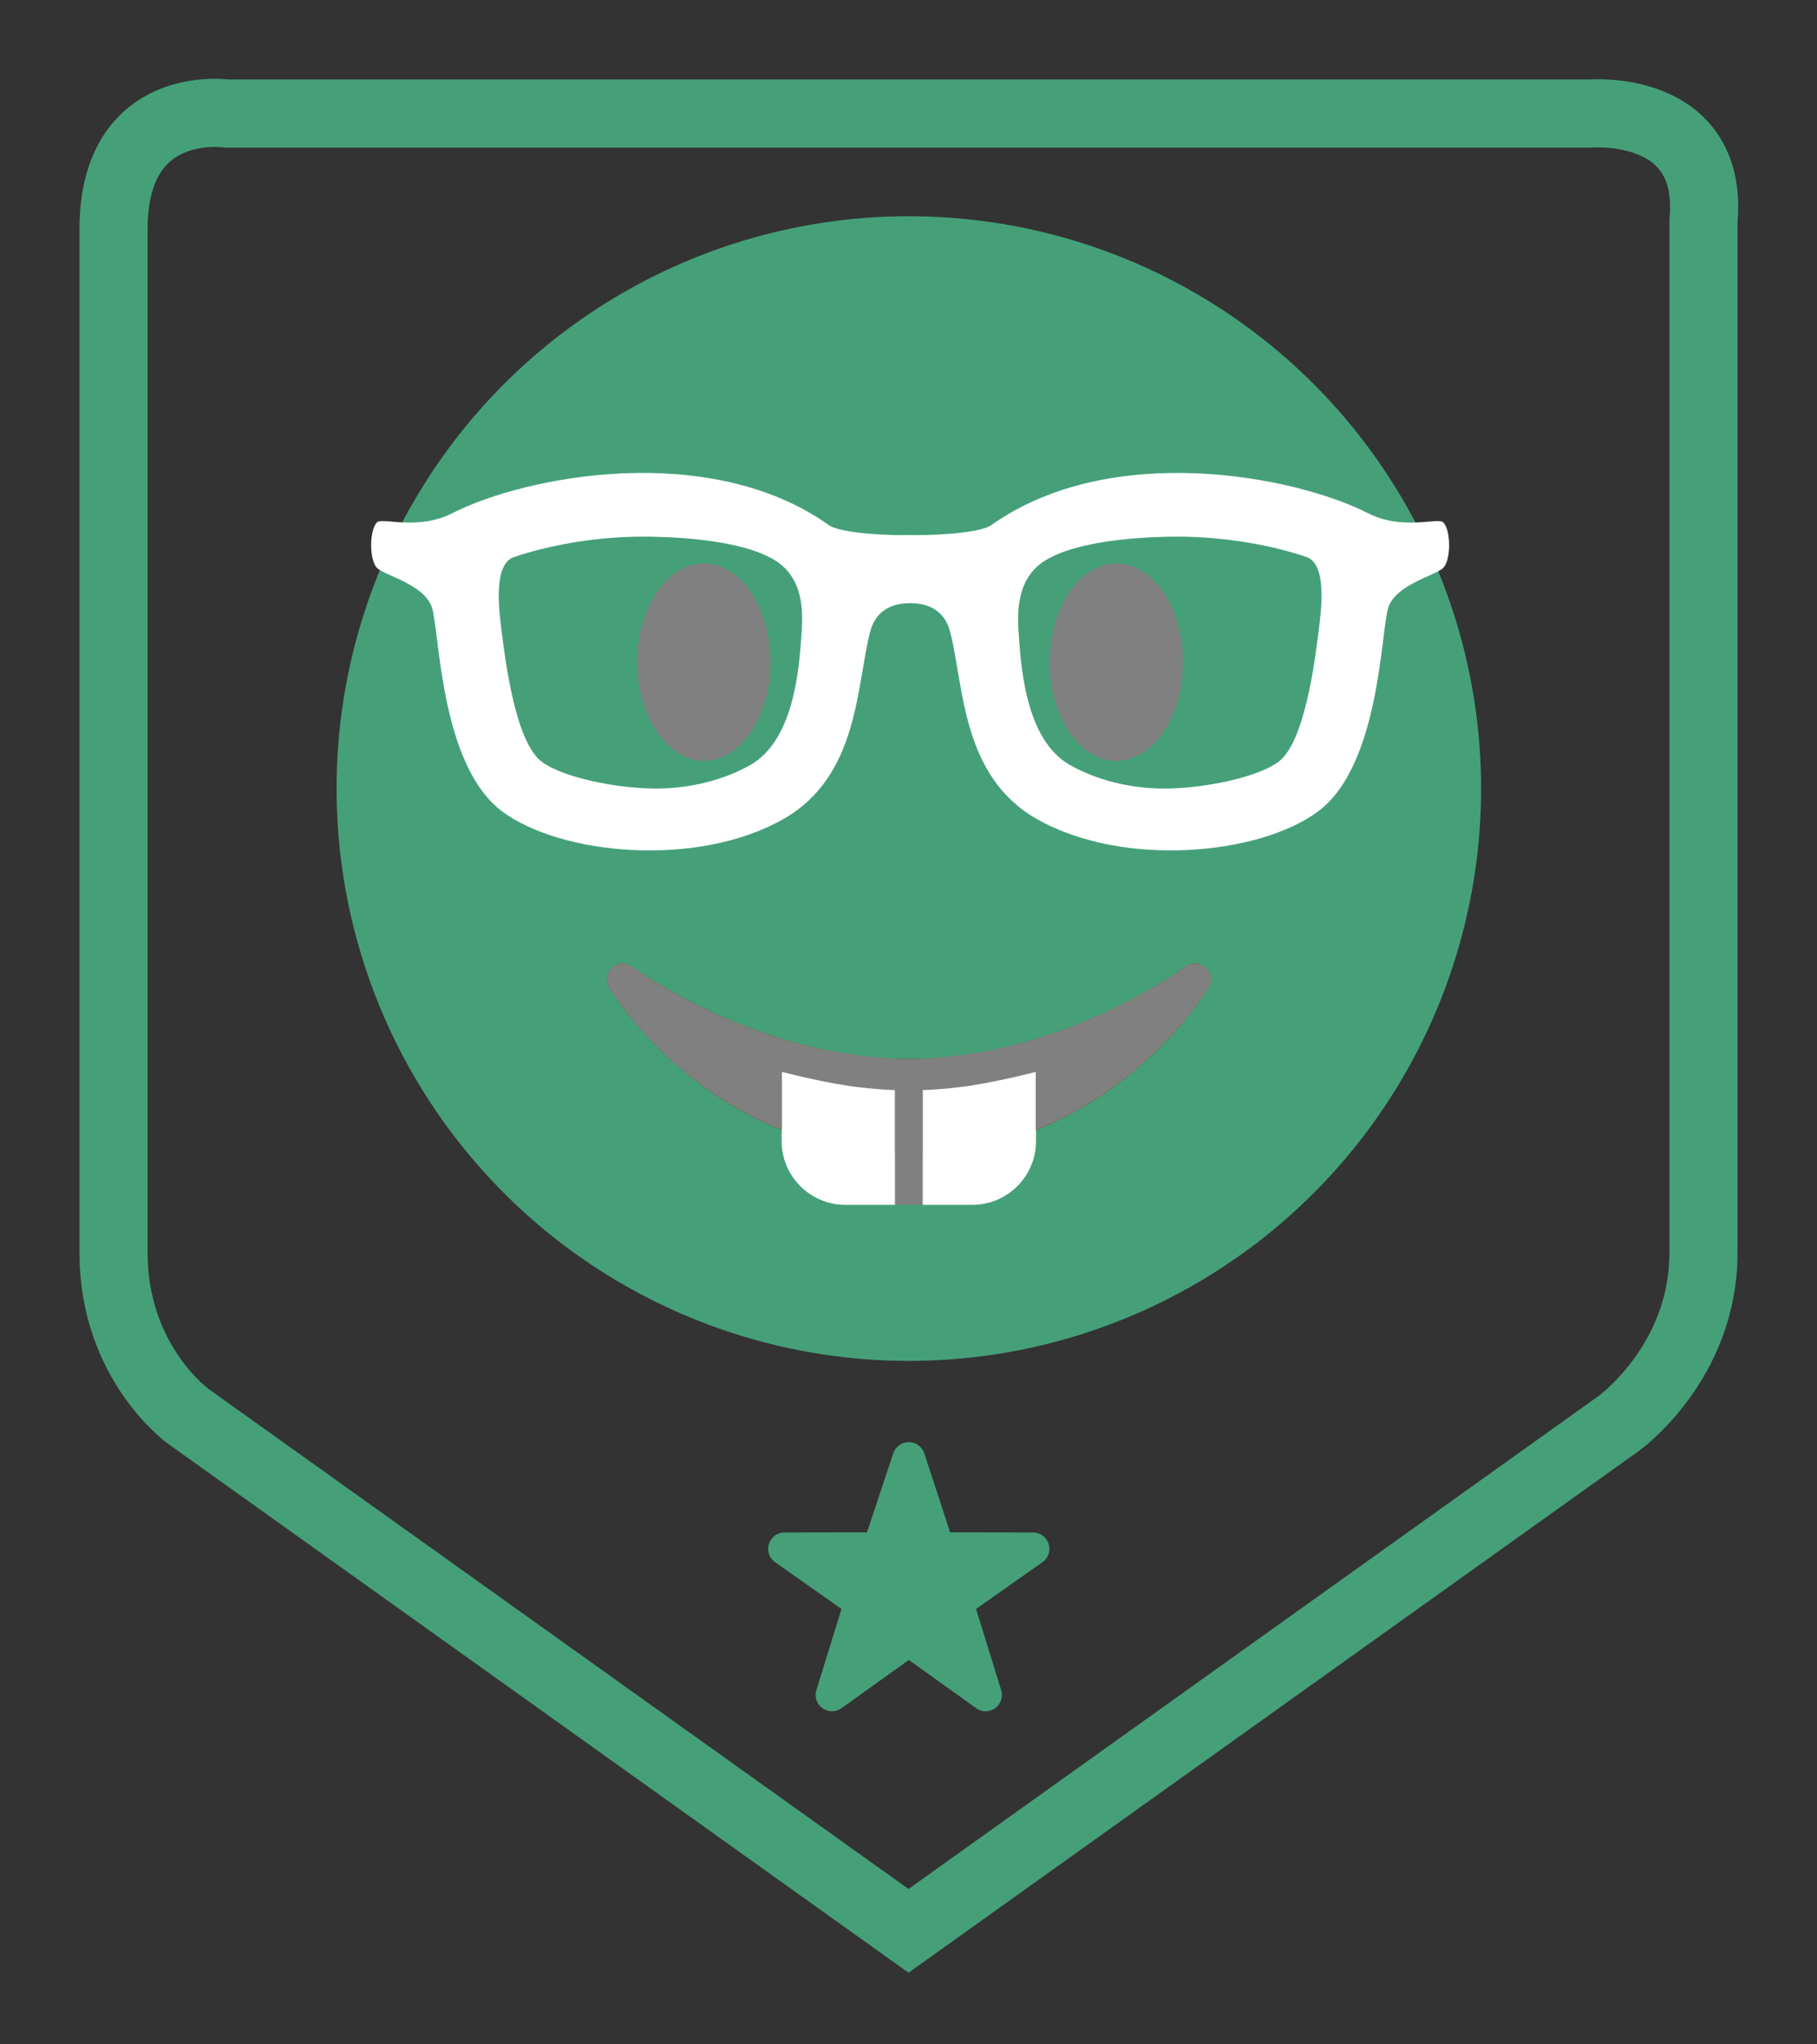 <?xml version="1.0" encoding="UTF-8" standalone="no"?>
<!-- Created with Inkscape (http://www.inkscape.org/) -->

<svg
   width="2000"
   height="2250"
   viewBox="0 0 529.167 595.313"
   version="1.1"
   id="svg437"
   xml:space="preserve"
   inkscape:version="1.2.2 (b0a8486541, 2022-12-01)"
   sodipodi:docname="achievement_1_star.svg"
   xmlns:inkscape="http://www.inkscape.org/namespaces/inkscape"
   xmlns:sodipodi="http://sodipodi.sourceforge.net/DTD/sodipodi-0.dtd"
   xmlns="http://www.w3.org/2000/svg"
   xmlns:svg="http://www.w3.org/2000/svg"><rect x="0" y="0" width="529.167" height="595.313" fill="#333333" stroke="none"/><sodipodi:namedview
     id="namedview439"
     pagecolor="#ffffff"
     bordercolor="#000000"
     borderopacity="0.25"
     inkscape:showpageshadow="2"
     inkscape:pageopacity="0.0"
     inkscape:pagecheckerboard="0"
     inkscape:deskcolor="#d1d1d1"
     inkscape:document-units="mm"
     showgrid="true"
     showguides="true"
     inkscape:lockguides="false"
     inkscape:zoom="0.2102413"
     inkscape:cx="1222.4049"
     inkscape:cy="696.81836"
     inkscape:window-width="1920"
     inkscape:window-height="1176"
     inkscape:window-x="0"
     inkscape:window-y="0"
     inkscape:window-maximized="1"
     inkscape:current-layer="g954"><inkscape:grid
       type="xygrid"
       id="grid5299"
       spacingx="6.615"
       spacingy="6.615"
       originx="0"
       originy="0" /><sodipodi:guide
       position="0,595.313"
       orientation="0,2000"
       id="guide5327"
       inkscape:locked="false" /><sodipodi:guide
       position="529.167,595.313"
       orientation="3000,0"
       id="guide5329"
       inkscape:locked="false" /><sodipodi:guide
       position="529.167,-198.437"
       orientation="0,-2000"
       id="guide5331"
       inkscape:locked="false" /><sodipodi:guide
       position="0,-198.437"
       orientation="-3000,0"
       id="guide5333"
       inkscape:locked="false" /></sodipodi:namedview><defs
     id="defs434" /><g
     inkscape:label="Layer 1"
     inkscape:groupmode="layer"
     id="layer1"><g
       id="g954"
       transform="matrix(9.259,0,0,9.259,115.093,88.094)"><g
         id="g4728"
         transform="translate(-1.844,-2.714)"><circle
           fill="#ffcc4d"
           cx="18"
           cy="18"
           r="18"
           id="circle930"
           style="fill:#45a07a;fill-opacity:1" /><path
           fill="#664500"
           d="M 27.335,23.629 C 27.157,23.468 26.891,23.458 26.7,23.6 26.661,23.629 22.778,26.5 18,26.5 13.234,26.5 9.338,23.629 9.3,23.6 9.109,23.458 8.843,23.47 8.665,23.629 8.488,23.789 8.448,24.053 8.571,24.257 8.7,24.472 11.788,29.5 18,29.5 c 6.212,0 9.301,-5.028 9.429,-5.243 0.123,-0.205 0.084,-0.468 -0.094,-0.628 z"
           id="path932" /><path
           fill="#65471b"
           d="m 18,26.591 c -0.148,0 -0.291,-0.011 -0.438,-0.016 v 4.516 h 0.875 V 26.574 C 18.292,26.579 18.148,26.591 18,26.591 Z"
           id="path934"
           style="fill:#808080;fill-opacity:1" /><path
           fill="#ffffff"
           d="m 22,26 c 0.016,-0.004 -1.45,0.378 -2.446,0.486 -0.366,0.042 -0.737,0.076 -1.117,0.089 v 4.517 H 20 c 1.1,0 2,-0.9 2,-2 z m -8,0 c -0.016,-0.004 1.45,0.378 2.446,0.486 0.366,0.042 0.737,0.076 1.117,0.089 v 4.517 H 16 c -1.1,0 -2,-0.9 -2,-2 z"
           id="path936" /><path
           fill="#65471b"
           d="M 27.335,23.629 C 27.157,23.468 26.891,23.458 26.7,23.6 c -0.03,0.022 -2.259,1.668 -5.411,2.47 -0.443,0.113 -1.864,0.43 -3.286,0.431 -1.424,0 -2.849,-0.318 -3.292,-0.431 C 11.559,25.268 9.33,23.622 9.3,23.6 9.11,23.458 8.843,23.468 8.665,23.629 c -0.178,0.16 -0.217,0.423 -0.094,0.628 0.097,0.162 1.885,3.067 5.429,4.481 v -1.829 c -0.016,-0.004 1.45,0.378 2.446,0.486 0.366,0.042 0.737,0.076 1.117,0.089 0.146,0.005 0.289,0.016 0.437,0.016 0.148,0 0.291,-0.011 0.438,-0.016 0.38,-0.013 0.751,-0.046 1.117,-0.089 0.996,-0.108 2.462,-0.49 2.446,-0.486 v 1.829 c 3.544,-1.414 5.332,-4.319 5.429,-4.481 0.122,-0.205 0.083,-0.468 -0.095,-0.628 z m -0.711,-9.605 c 0,1.714 -0.938,3.104 -2.096,3.104 -1.157,0 -2.096,-1.39 -2.096,-3.104 0,-1.714 0.938,-3.104 2.096,-3.104 1.158,0 2.096,1.39 2.096,3.104 z m -17.167,0 c 0,1.714 0.938,3.104 2.096,3.104 1.157,0 2.096,-1.39 2.096,-3.104 0,-1.714 -0.938,-3.104 -2.096,-3.104 -1.158,0 -2.096,1.39 -2.096,3.104 z"
           id="path938"
           style="fill:#808080;fill-opacity:1" /><path
           fill="#292f33"
           d="M 34.808,9.627 C 34.637,9.461 33.541,9.901 32.432,9.336 30.144,8.17 24.362,7.045 20.598,9.712 20.195,9.997 18.511,10.045 18.04,10.025 17.569,10.046 15.885,9.998 15.482,9.712 11.719,7.045 5.937,8.17 3.649,9.336 2.54,9.901 1.444,9.461 1.273,9.627 c -0.247,0.239 -0.247,1.196 0.001,1.436 0.246,0.239 1.477,0.515 1.722,1.232 0.247,0.718 0.249,4.958 2.213,6.424 1.839,1.372 6.129,1.785 8.848,0.238 2.372,-1.349 2.289,-4.189 2.724,-5.881 0.155,-0.603 0.592,-0.907 1.26,-0.907 0.668,0 1.105,0.304 1.26,0.907 0.435,1.691 0.351,4.532 2.724,5.881 2.719,1.546 7.009,1.133 8.847,-0.238 1.965,-1.465 1.967,-5.706 2.213,-6.424 0.245,-0.717 1.476,-0.994 1.722,-1.232 0.248,-0.24 0.249,-1.197 10e-4,-1.436 z m -20.194,3.65 c -0.077,1.105 -0.274,3.227 -1.597,3.98 C 12.206,17.719 11.149,18 10.043,18 H 10.042 C 8.817,18 7.119,17.653 6.455,17.158 5.625,16.539 5.309,13.991 5.19,13.038 5.114,12.431 4.91,10.948 5.578,10.72 c 1.06,-0.361 2.539,-0.643 4.052,-0.643 0.693,0 3.021,0.043 4.155,0.741 1.005,0.617 0.872,1.851 0.829,2.459 z m 16.278,-0.253 c -0.119,0.954 -0.435,3.515 -1.265,4.134 C 28.963,17.653 27.265,18 26.04,18 h -10e-4 c -1.107,0 -2.163,-0.281 -2.975,-0.743 -1.323,-0.752 -1.52,-2.861 -1.597,-3.966 -0.042,-0.608 -0.176,-1.851 0.829,-2.468 1.135,-0.698 3.462,-0.746 4.155,-0.746 1.513,0 2.991,0.277 4.052,0.638 0.668,0.228 0.465,1.702 0.389,2.309 z"
           id="path940"
           style="fill:#ffffff;fill-opacity:1" /></g><path
         style="opacity:1;fill:none;fill-opacity:1;stroke:#45a07a;stroke-width:2.143;stroke-dasharray:none;stroke-dashoffset:0;stroke-opacity:1"
         d="M -8.859,-2.305 V 29.89 c 0,3.46 2.354,5.142 2.354,5.142 l 19.033,13.595 3.618,2.584 3.638,-2.599 18.692,-13.352 c 0,0 2.674,-1.91 2.674,-5.367 V -2.556 C 41.494,-6.283 37.579,-5.943 37.579,-5.943 H -5.287 c 0,0 -3.572,-0.534 -3.572,3.637 z"
         id="path5132"
         sodipodi:nodetypes="cccccccccccc" /><path
         fill="#ffac33"
         d="m 18.573,44.306 c -0.105,0 -0.21,-0.032 -0.3,-0.097 l -2.117,-1.518 -2.117,1.518 c -0.18,0.129 -0.422,0.129 -0.602,-0.002 -0.179,-0.13 -0.255,-0.36 -0.188,-0.571 l 0.789,-2.548 -2.098,-1.478 c -0.178,-0.131 -0.252,-0.362 -0.184,-0.573 0.068,-0.21 0.264,-0.353 0.485,-0.355 l 2.598,-0.004 0.827,-2.485 c 0.07,-0.211 0.266,-0.352 0.488,-0.352 0.221,0 0.418,0.142 0.488,0.352 l 0.813,2.485 2.611,0.004 c 0.222,0.002 0.418,0.145 0.486,0.355 0.068,0.211 -0.006,0.442 -0.184,0.573 l -2.098,1.478 0.789,2.548 c 0.067,0.211 -0.009,0.441 -0.187,0.571 -0.09,0.066 -0.196,0.099 -0.302,0.099 z"
         id="path5561"
         style="fill:#45a07a;fill-opacity:1;stroke-width:0.26" /></g></g></svg>
